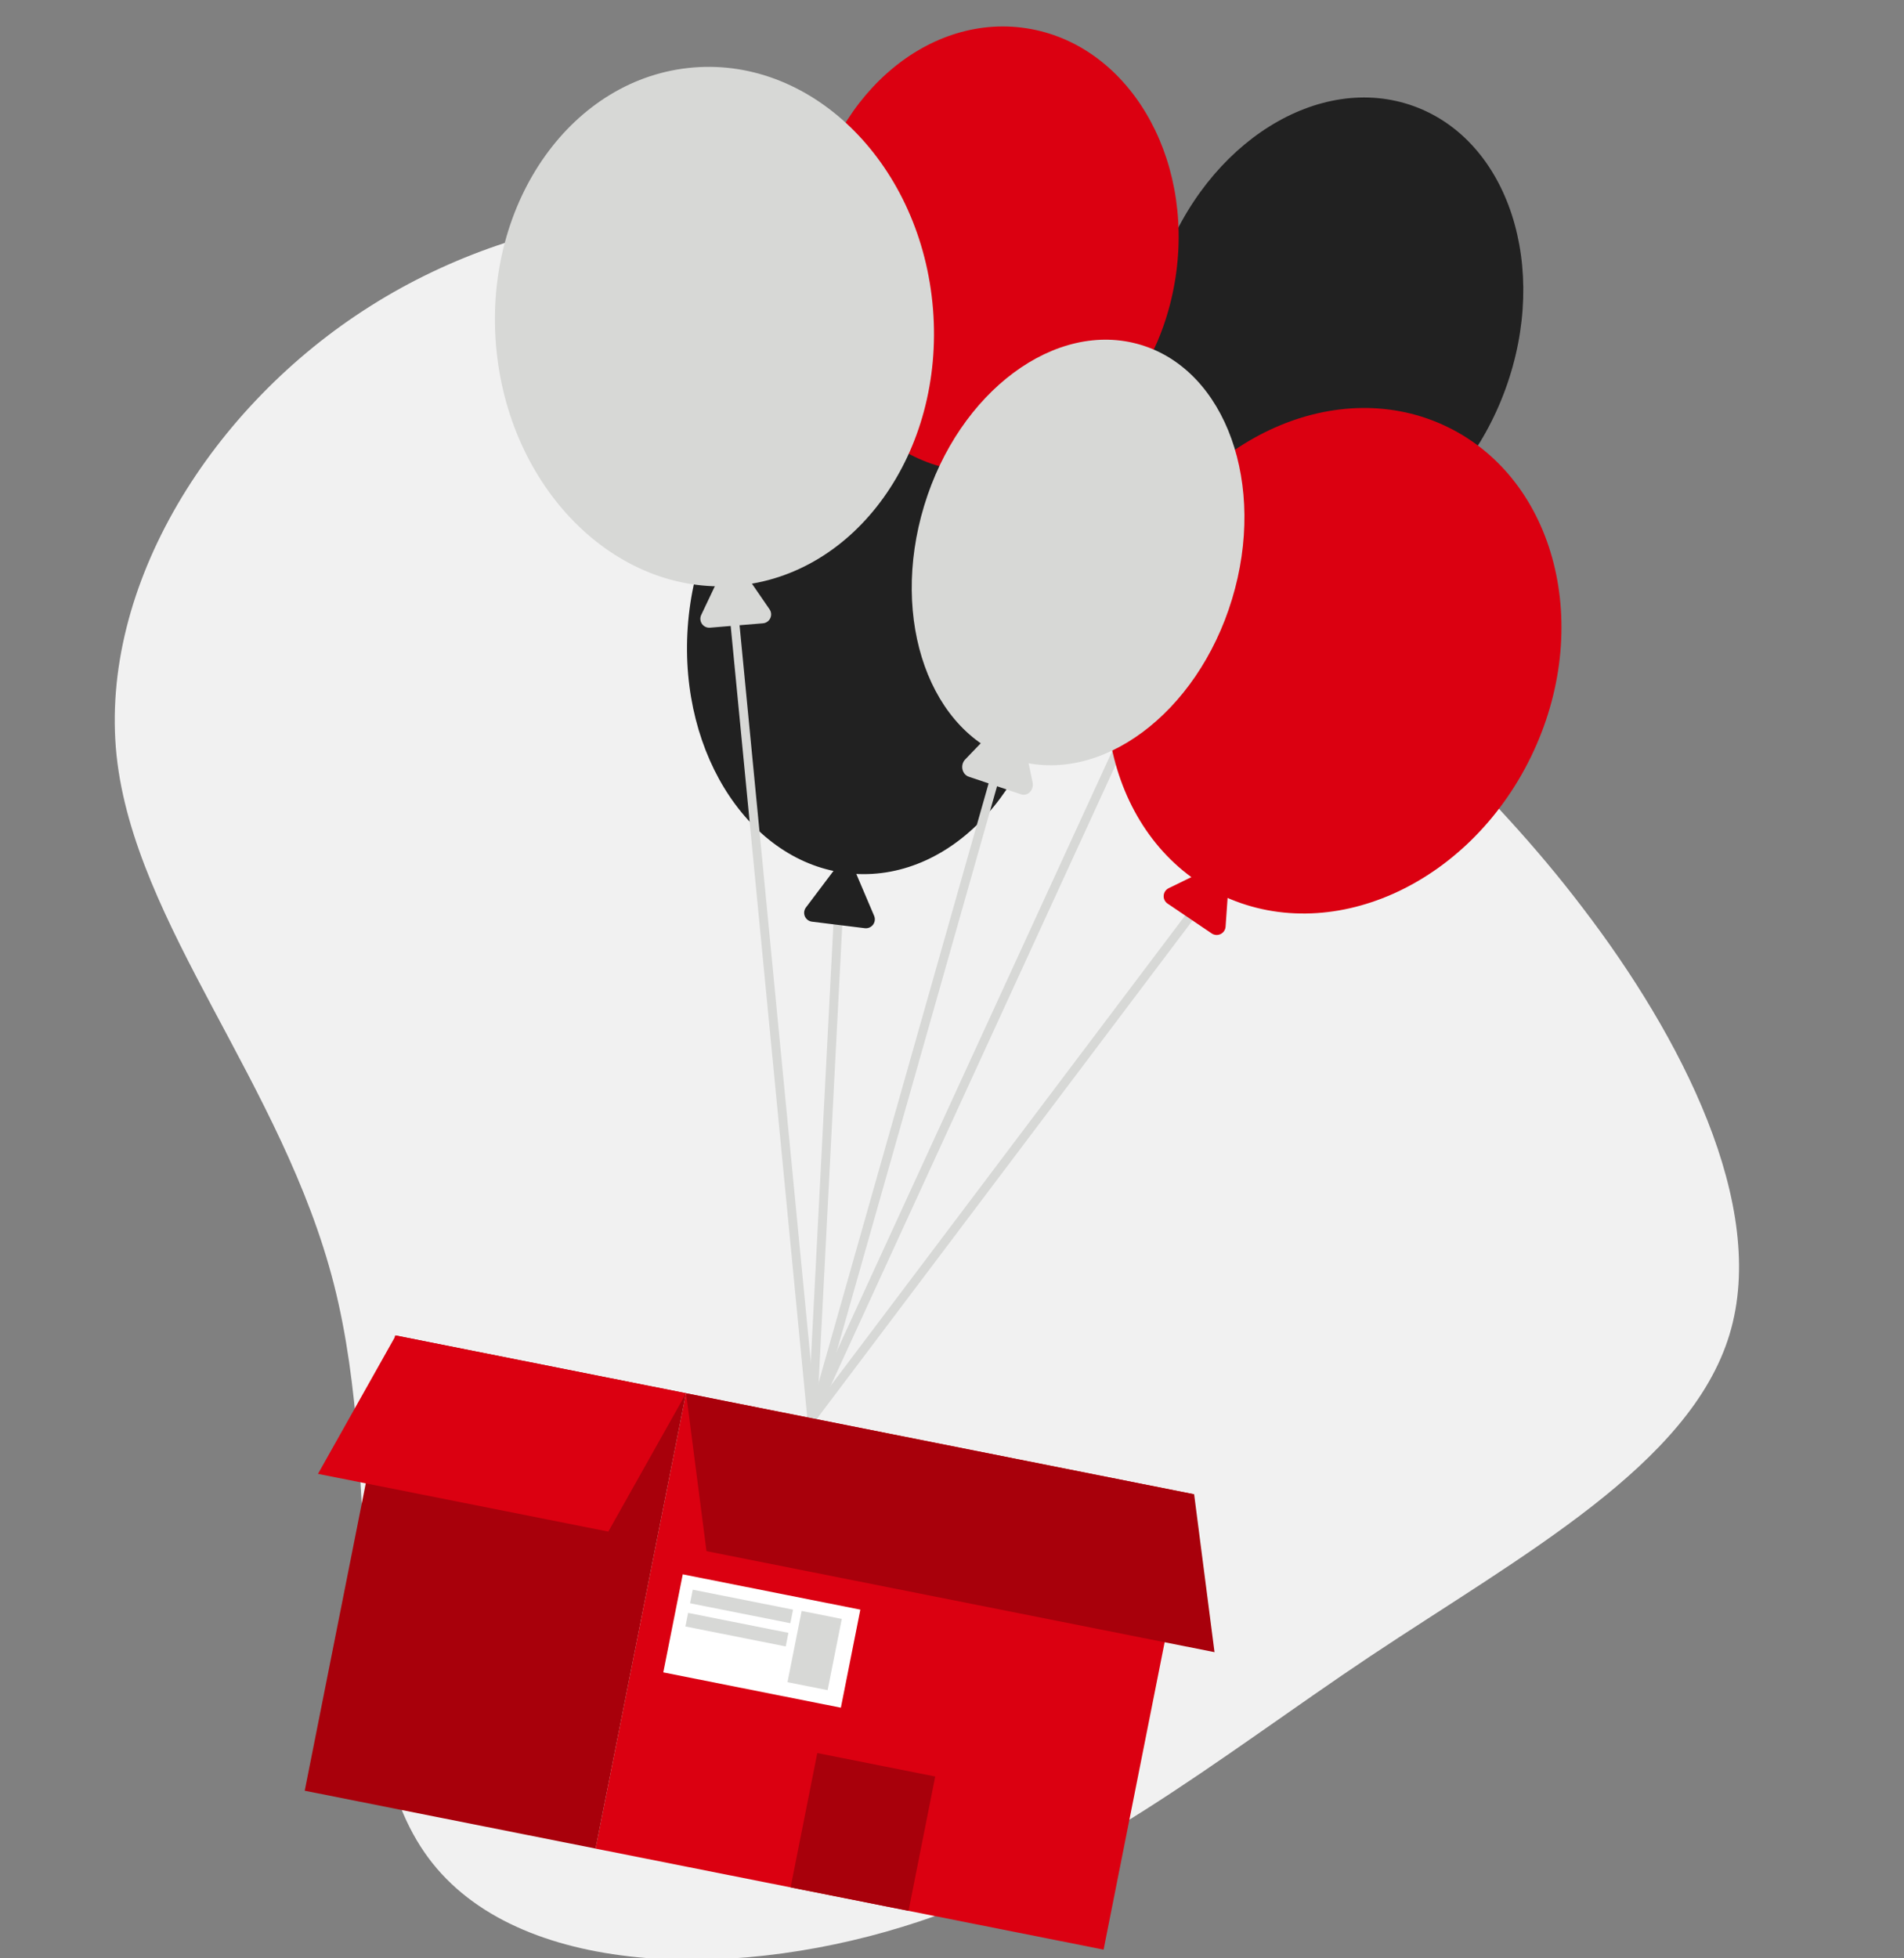<svg width="214" height="220" viewBox="0 0 214 220" fill="none" xmlns="http://www.w3.org/2000/svg">
<rect x="0" y="0" width="214" height="220" fill="#808080" stroke="none"/>
<g clip-path="url(#clip0)">
<path d="M41.686 34.355C23.793 45.611 11.121 65.831 13.102 84.89C15.129 103.905 31.814 121.799 37.545 144.353C43.277 166.907 38.106 194.197 47.678 208.08C57.204 222.009 81.576 222.612 101.435 216.488C121.352 210.409 136.785 197.603 153.943 186.133C171.101 174.705 189.95 164.573 194.383 149.955C198.816 135.381 188.821 116.312 177.956 102.095C167.135 87.822 155.367 78.422 143.21 65.273C131.054 52.123 118.465 35.262 100.616 27.978C82.726 20.689 59.574 23.059 41.686 34.355Z" fill="#F1F1F1"/>
<path d="M91.281 159.741L94.257 102.194" stroke="#D7D8D6" stroke-miterlimit="10" stroke-linecap="round"/>
<path d="M90.994 159.661L136.626 99.155" stroke="#D7D8D6" stroke-miterlimit="10" stroke-linecap="round"/>
<path d="M90.994 159.661L139.494 54.036" stroke="#D7D8D6" stroke-miterlimit="10" stroke-linecap="round"/>
<path d="M169.208 43.707C174.181 30.035 169.576 15.811 158.924 11.935C148.272 8.06 135.606 16 130.634 29.672C125.661 43.343 130.266 57.568 140.918 61.443C151.57 65.319 164.236 57.378 169.208 43.707Z" fill="#212121"/>
<path d="M118.247 73.326C119.259 58.814 110.913 46.41 99.606 45.621C88.298 44.832 78.311 55.957 77.299 70.47C76.287 84.982 84.633 97.386 95.941 98.175C107.248 98.964 117.235 87.839 118.247 73.326Z" fill="#212121"/>
<path d="M172.075 85.024C179.133 70.519 174.935 53.931 162.698 47.975C150.461 42.019 134.82 48.949 127.762 63.455C120.704 77.961 124.902 94.548 137.139 100.504C149.376 106.461 165.017 99.53 172.075 85.024Z" fill="#DB0011"/>
<path d="M132.128 31.148C134.215 17.426 126.696 4.901 115.335 3.172C103.974 1.444 93.072 11.166 90.985 24.887C88.898 38.609 96.416 51.134 107.777 52.862C119.138 54.591 130.041 44.869 132.128 31.148Z" fill="#DB0011"/>
<path d="M138.472 67.325C142.38 54.446 137.801 41.654 128.246 38.754C118.69 35.854 107.776 43.944 103.869 56.823C99.962 69.702 104.541 82.493 114.096 85.393C123.651 88.293 134.565 80.204 138.472 67.325Z" fill="#D7D8D6"/>
<path d="M95.901 97.387L98.248 102.9C98.316 103.062 98.341 103.239 98.32 103.413C98.298 103.588 98.231 103.753 98.126 103.894C98.02 104.034 97.879 104.145 97.718 104.214C97.556 104.283 97.379 104.308 97.205 104.288L91.263 103.555C91.088 103.534 90.922 103.467 90.781 103.361C90.64 103.255 90.53 103.114 90.461 102.952C90.392 102.789 90.368 102.612 90.389 102.437C90.411 102.262 90.478 102.096 90.585 101.956L94.191 97.175C94.297 97.038 94.437 96.93 94.598 96.863C94.758 96.796 94.934 96.772 95.106 96.793C95.279 96.815 95.443 96.881 95.582 96.985C95.722 97.089 95.832 97.227 95.901 97.387Z" fill="#212121"/>
<path d="M91.281 159.741L82.351 67.468" stroke="#D7D8D6" stroke-miterlimit="10" stroke-linecap="round"/>
<path d="M91.281 159.741L112.117 86.32" stroke="#D7D8D6" stroke-miterlimit="10" stroke-linecap="round"/>
<path d="M114.658 81.25L116.059 87.897C116.099 88.093 116.093 88.296 116.041 88.488C115.988 88.679 115.891 88.852 115.759 88.989C115.628 89.126 115.466 89.222 115.29 89.267C115.115 89.312 114.932 89.305 114.759 89.247L108.877 87.264C108.704 87.206 108.549 87.099 108.425 86.953C108.302 86.806 108.215 86.626 108.174 86.431C108.134 86.236 108.14 86.032 108.192 85.841C108.244 85.649 108.341 85.476 108.473 85.339L112.954 80.676C113.086 80.539 113.248 80.442 113.423 80.397C113.599 80.351 113.782 80.357 113.955 80.416C114.128 80.474 114.284 80.582 114.407 80.728C114.53 80.874 114.617 81.054 114.658 81.25Z" fill="#D7D8D6"/>
<path d="M138.167 98.14L137.75 104.113C137.738 104.289 137.68 104.459 137.582 104.606C137.483 104.753 137.348 104.871 137.189 104.948C137.03 105.026 136.853 105.059 136.677 105.046C136.501 105.034 136.331 104.974 136.185 104.874L131.231 101.526C131.085 101.427 130.967 101.292 130.89 101.134C130.813 100.976 130.779 100.8 130.792 100.624C130.804 100.449 130.862 100.279 130.961 100.134C131.06 99.988 131.195 99.871 131.353 99.794L136.733 97.17C136.891 97.094 137.066 97.061 137.241 97.073C137.415 97.086 137.584 97.144 137.729 97.243C137.874 97.341 137.991 97.475 138.068 97.633C138.145 97.79 138.179 97.966 138.167 98.14Z" fill="#DB0011"/>
<path d="M82.644 65.812C96.209 64.72 106.157 50.8 104.864 34.72C103.57 18.639 91.525 6.489 77.96 7.58C64.395 8.672 54.447 22.593 55.74 38.673C57.034 54.753 69.079 66.903 82.644 65.812Z" fill="#D7D8D6"/>
<path d="M83.109 63.537L86.499 68.466C86.597 68.611 86.656 68.779 86.669 68.954C86.683 69.129 86.65 69.304 86.575 69.462C86.5 69.62 86.385 69.756 86.241 69.856C86.097 69.956 85.93 70.016 85.755 70.031L79.797 70.524C79.622 70.538 79.446 70.505 79.288 70.43C79.129 70.354 78.993 70.238 78.893 70.093C78.794 69.948 78.734 69.78 78.719 69.605C78.705 69.43 78.737 69.254 78.812 69.095L81.38 63.686C81.454 63.526 81.57 63.389 81.714 63.289C81.858 63.188 82.026 63.127 82.201 63.112C82.377 63.097 82.553 63.128 82.712 63.203C82.871 63.278 83.008 63.393 83.109 63.537Z" fill="#D7D8D6"/>
<path d="M66.937 207.701L124.038 219.051L134.203 167.891L77.102 156.541L66.937 207.701Z" fill="#DB0011"/>
<path d="M79.406 174.279L136.506 185.629L134.214 167.889L77.112 156.539L79.406 174.279Z" fill="#A8000B"/>
<path d="M34.249 201.198L66.942 207.697L77.107 156.537L44.414 150.039L34.249 201.198Z" fill="#A8000B"/>
<path d="M68.371 172.083L35.74 165.597L44.483 150.05L77.112 156.539L68.371 172.083Z" fill="#DB0011"/>
<path d="M88.861 212.058L102.115 214.692L105.113 199.6L91.86 196.966L88.861 212.058Z" fill="#A8000B"/>
<path d="M74.55 187.901L94.509 191.869L96.698 180.851L76.739 176.884L74.55 187.901Z" fill="white"/>
<path d="M88.51 189.002L93.021 189.899L94.612 181.895L90.1 180.998L88.51 189.002Z" fill="#D7D8D6"/>
<path d="M77.559 180.135L88.832 182.376L89.135 180.851L77.862 178.611L77.559 180.135Z" fill="#D7D8D6"/>
<path d="M77.038 182.744L88.311 184.984L88.614 183.46L77.341 181.219L77.038 182.744Z" fill="#D7D8D6"/>
</g>
<defs>
<clipPath id="clip0">
<rect width="182.561" height="217.023" fill="white" transform="translate(12.898 2.977)"/>
</clipPath>
</defs>
</svg>
